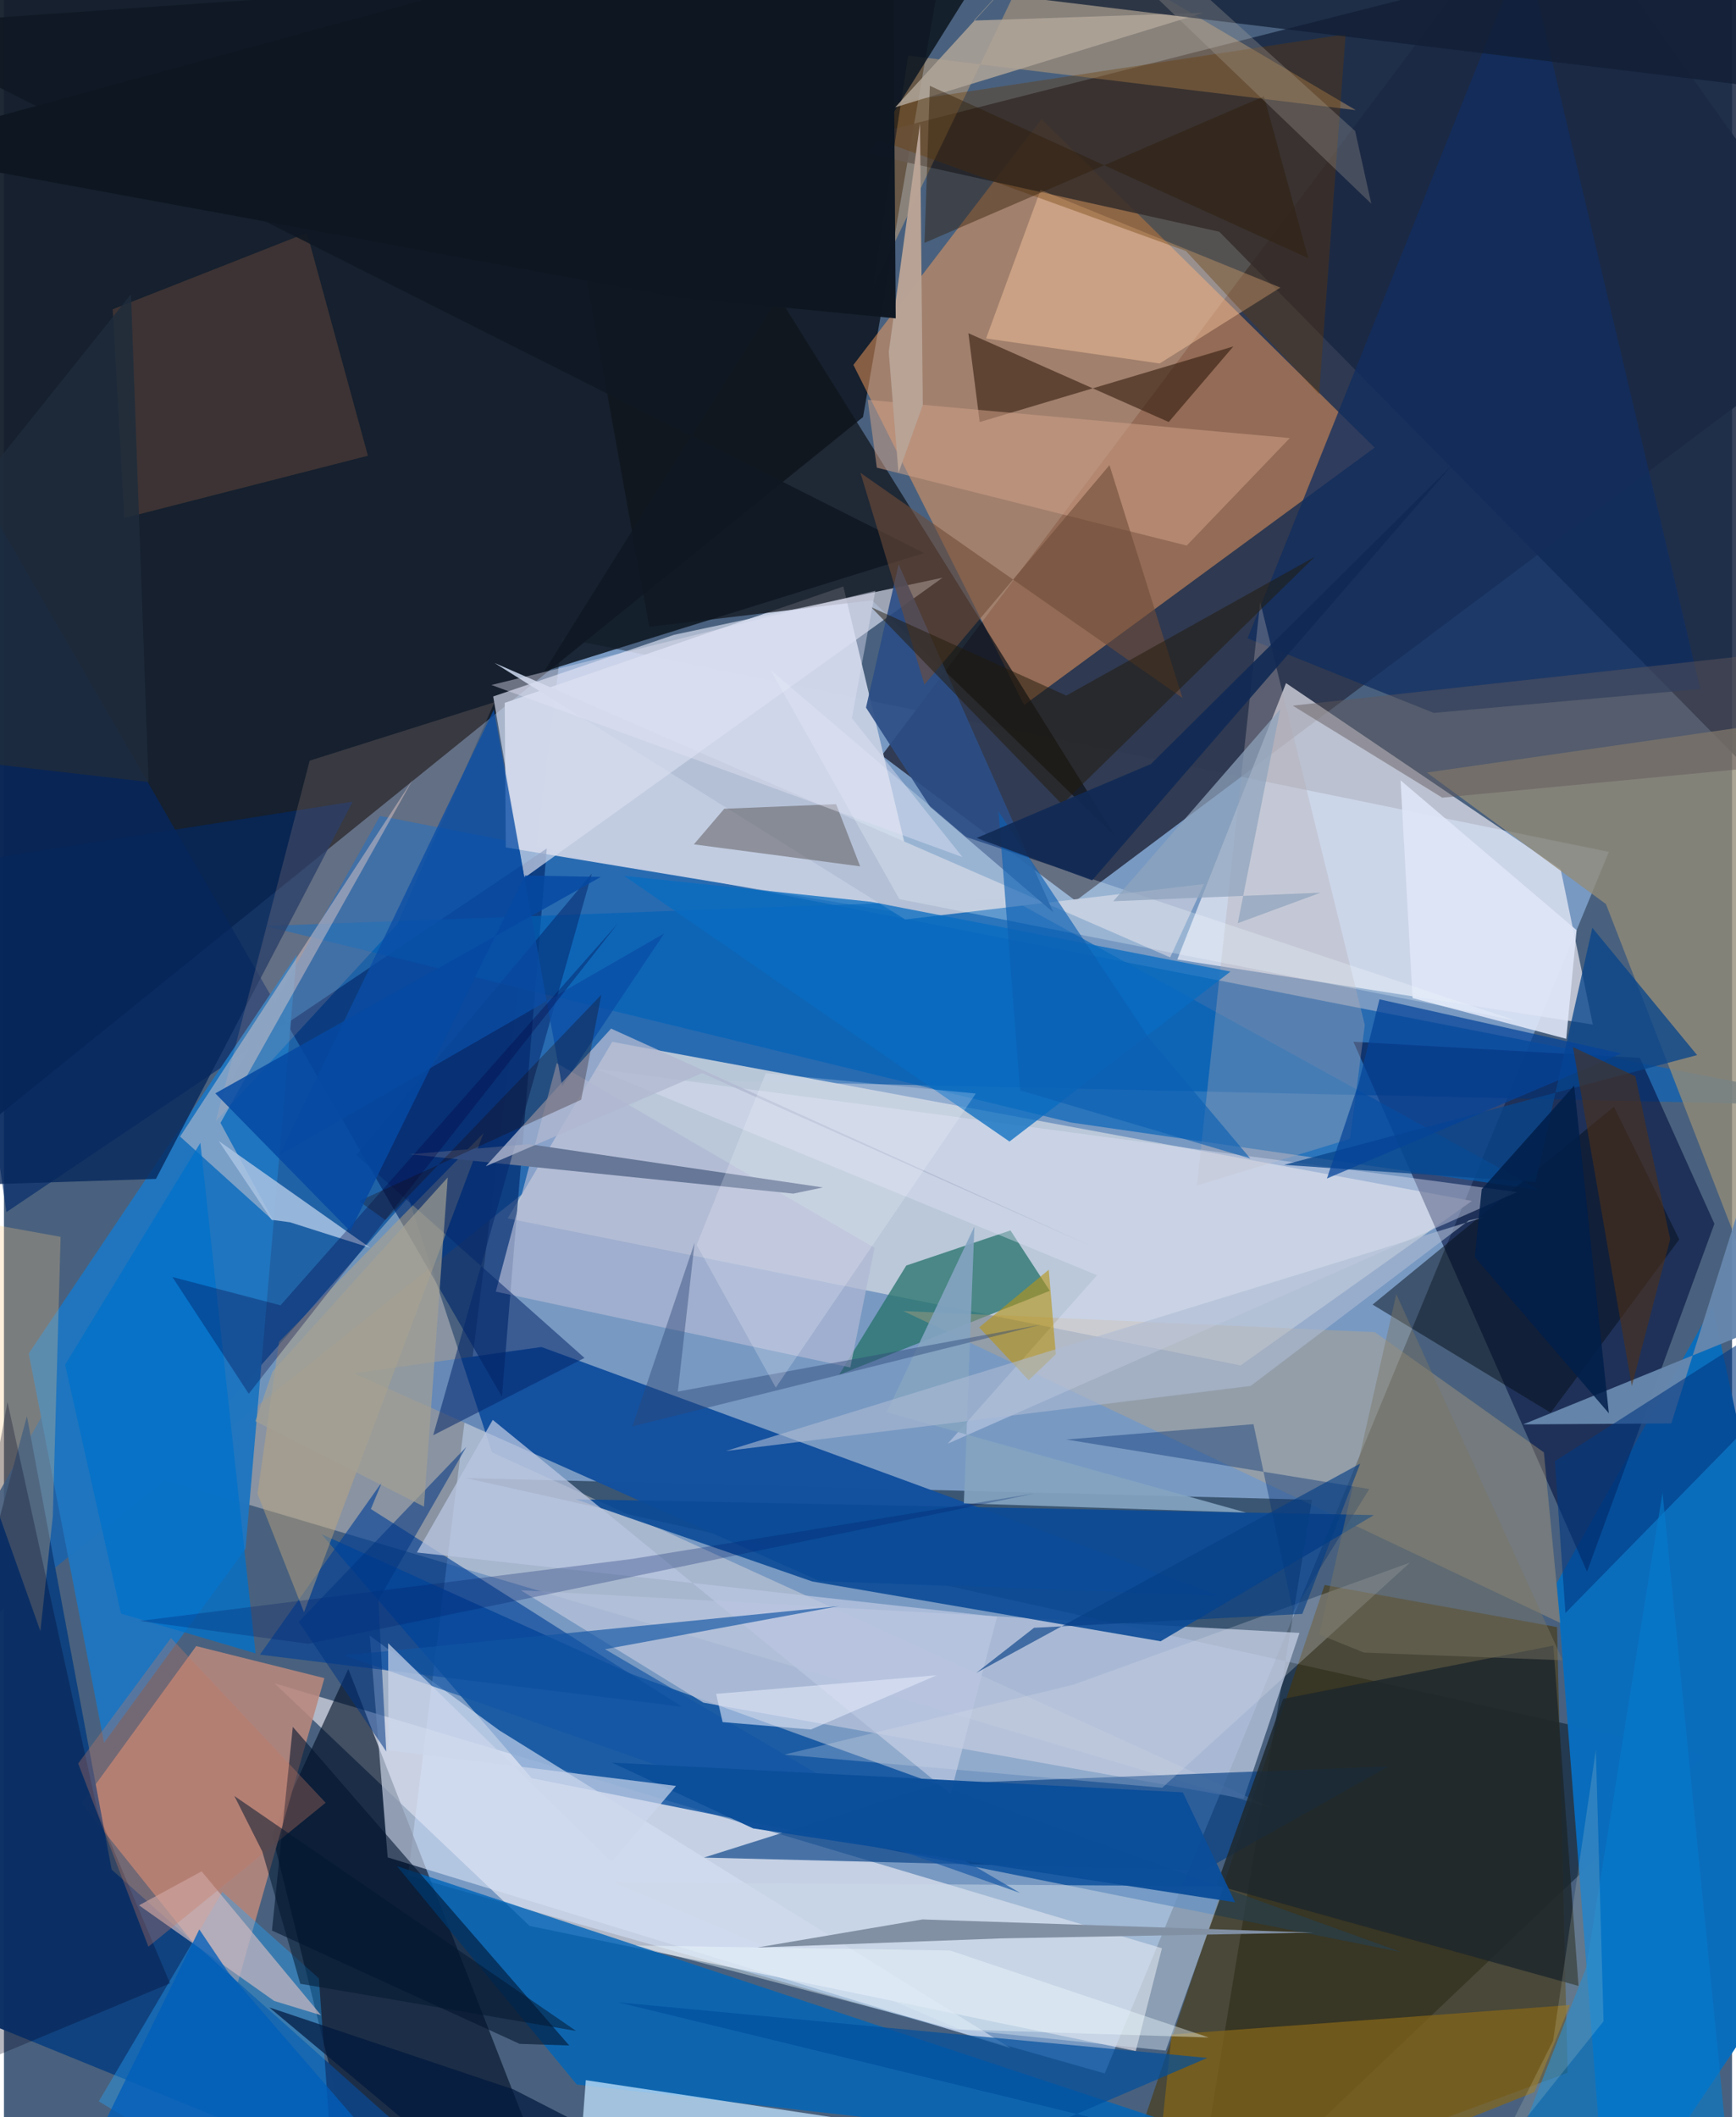 <svg xmlns="http://www.w3.org/2000/svg" width="228" height="278" viewBox="0 0 836 1024"><path fill="#49617e" d="M0 0h836v1024H0z"/><path fill="#94bbeb" fill-opacity=".627" d="M532.527 1002.831l243.9-590.818-506.323-103.488-74.643 598.58z"/><path fill="#131d2b" fill-opacity=".949" d="M-62-37.563l521.34-11.878-43.736 251.147L-62 587.448z"/><path fill="#2f3850" fill-opacity=".965" d="M518.439 435.703L898 151.411 745.714-62l-321.03 427.381z"/><path fill="#1862ad" fill-opacity=".835" d="M898 535.021L181.934 394.633-62 827.58l382-305.458z"/><path fill="#fda15b" fill-opacity=".486" d="M410.933 176.492L502.002 57.51 663.11 216.506 493.535 340.967z"/><path fill="#001524" fill-opacity=".506" d="M573.658 1086l249.393-237.157L223.278 714.87l409.498 10.51z"/><path fill="#c2cce1" fill-opacity=".996" d="M242.762 409.879l201.37 33.335-38.063-159.56-163.811 56.295z"/><path fill="#fcf8ff" fill-opacity=".635" d="M753.07 420.318L620.229 330.4l-52.602 133.675 201.024 31.471z"/><path fill="#fef9fe" fill-opacity=".576" d="M560.2 942.295l-12.667 49.73-293.23-60.536-123.437-117.333z"/><path fill="#bcc9da" fill-opacity=".973" d="M598.252 660.407L243.655 589.28l50.606-85.375 415.915 76.955z"/><path fill="#024a9b" fill-opacity=".773" d="M153.612 742.017l101.644 118.01 421.023 84.23L303.706 809.71z"/><path fill="#0a6dbc" fill-opacity=".992" d="M887.82 915.966l-112.031 166.6-24.61-316.925 75.45-134.011z"/><path fill="#13509e" fill-opacity=".984" d="M394.603 764.716l192.826 6.939-327.392-120.153-90.838 12.686z"/><path fill="#fdefe3" fill-opacity=".357" d="M76.157 715.23l119.474-135.99 40.48 123.229 378.31 172.49z"/><path fill="#1a2843" fill-opacity=".871" d="M898-56.45l-5.233 478.256-304.82-309.717-188.63-41.897z"/><path fill="#000e3c" fill-opacity=".569" d="M765.846 760.123l61.623-168.215-36.04-80.246-138.617-7.794z"/><path fill="#001025" fill-opacity=".62" d="M275.182 1086l-108.58-278.765-36.873 80.044 47.477 191.77z"/><path fill="#4a3500" fill-opacity=".545" d="M531.166 1086l225.267-83.483-5.088-215.547-112.436-20.367z"/><path fill="#b8887d" fill-opacity=".886" d="M155.014 811.656L111.49 964.635l-73.867-92.33 55.386-76.142z"/><path fill="#02296a" fill-opacity=".651" d="M240.907 675.572L-62 149.986 1.187 586.244l261.422-175.897z"/><path fill="#10141b" fill-opacity=".729" d="M246.441-62l291.557 466.969-118.058-114.63L312.159 303.2z"/><path fill="#0166b9" fill-opacity=".808" d="M190.143 902.59L743.883 1086l-7.888-25.647-458.891-52.124z"/><path fill="#2075bf" fill-opacity=".988" d="M12.003 654.63L48.437 842.9l68.433-93.852 24.73-287.323z"/><path fill="#b4c1da" fill-opacity=".808" d="M338.37 823.512l261.405 46.486 26.967-80.212-376.705-20.626z"/><path fill="#10417f" fill-opacity=".984" d="M11.115 684.947l40.993 219.317L255.92 1086-62 956.583z"/><path fill="#003d83" fill-opacity=".635" d="M669.94 854.33l-89.283 50.238-242.056-6.117 113-35.67z"/><path fill="#0062ba" fill-opacity=".647" d="M516.169 542.918l-389.923-95.066 360.308-13.296 256.48 141.117z"/><path fill="#948c78" fill-opacity=".78" d="M891.418 737.527L775.012 437.274l-86.655-63.632L898 343.535z"/><path fill="#d7e0f3" fill-opacity=".624" d="M185.638 898.363l-8.686-107.268 62.76 45.866 247.347 153.672z"/><path fill="#26726b" fill-opacity=".753" d="M436.521 612.092l-32.517 52.87 101.946-40.646-19.029-29.202z"/><path fill="#ffc075" fill-opacity=".345" d="M504.203-35.123l-84.037 174.685 17.27-112.674L654 53.282z"/><path fill="#102d60" fill-opacity=".761" d="M735.861-25.89l84.802 359.148-128.98 11.546-90.054-36.057z"/><path fill="#c1e3fc" fill-opacity=".749" d="M560.156 1047.987L563.28 1086H275.473l6.011-79.889z"/><path fill="#c5a87b" fill-opacity=".353" d="M663.187 644.306l-228.094-10.202 317.83 150.86-7.955-82.506z"/><path fill="#886717" fill-opacity=".694" d="M740.372 1011.887l17.198-42.13-192.677 14.258L554.227 1086z"/><path fill="#b3bfd5" fill-opacity=".992" d="M237.325 320.664l326.852 142.394 16.339-35.475-144.51 17.126z"/><path fill="#24a7ff" fill-opacity=".38" d="M45.883 1016.356L161.589 1086l-9.234-129.14-46.729-41.821z"/><path fill="#0b4a97" fill-opacity=".902" d="M662.755 732.794L276.54 725.14l114.508 39.765 168.514 28.915z"/><path fill="#fcc9a2" fill-opacity=".447" d="M617.482 139.098l-58.388 36.7-83.978-12.095 26.364-71.826z"/><path fill="#d8ddef" fill-opacity=".682" d="M324.175 307.037l129.9-27.628-202.309 145.16-15.089-87.716z"/><path fill="#060e18" fill-opacity=".49" d="M748.246 683.26l-86.142-52.278 116.76-95.669 31.583 64.15z"/><path fill="#6a3800" fill-opacity=".357" d="M649.075 16.55l-258.76 39.242 181.44 65.588 64.455 69.3z"/><path fill="#efd7d4" fill-opacity=".439" d="M197.94 376.755l-93.187 166.341 25.624 47.42-45.159-40.792z"/><path fill="#81563f" fill-opacity=".365" d="M52.589 149.595l93.991-37.005 29.498 107.837-117.88 30.137z"/><path fill="#014097" fill-opacity=".616" d="M177.503 729.869l5.402-13.1-59.081 83.533 204.224 25.196z"/><path fill="#afb8d3" fill-opacity=".718" d="M267.403 514.176l153.785 89.317-11.743 57.889-171.508-36.66z"/><path fill="#6787ae" fill-opacity=".961" d="M898 622.63l-55.861-47.096-35.514 112.928-71.697.474z"/><path fill="#bda67d" fill-opacity=".471" d="M231.99 548.09l-98.912 100.943-10.455 73.453 22.538 57.311z"/><path fill="#331c0e" fill-opacity=".596" d="M563.481 204.105l31.26-36.542-122.7 36.556-5.477-42.953z"/><path fill="#ccd9e7" fill-opacity=".506" d="M462.577 981.581l99.449 10.225 28.402-79.507-295.488-1.9z"/><path fill="#667797" d="M381.883 577.321l-185.625-19.03 57.66-4.927 142.292 20.96z"/><path fill="#1d272c" fill-opacity=".827" d="M586.647 911.895l32.205-90.196 130.687-25.774L761.73 960.52z"/><path fill="#b5adb3" fill-opacity=".333" d="M658.34 495.715L607.733 291.19l-30.63 282.226 74.125-22.587z"/><path fill="#dfe1f6" fill-opacity=".412" d="M456.555 698.265L732.026 576.57l-445.723-59.643 242.495 99.857z"/><path fill="#00142e" fill-opacity=".58" d="M139.743 835.23l133.73 154.102-23.998-.782-119.826-54.818z"/><path fill="#5c5757" fill-opacity=".498" d="M414.203 419.022l-11.63-30.075-54.112 2.222-14.699 17.22z"/><path fill="#06275c" fill-opacity=".788" d="M73.53 570.193L-62 574.592l4.86-151.288 225.826-35.57z"/><path fill="#d0a189" fill-opacity=".529" d="M422.271 226.194l149.907 37.687 49.897-52.008-204.232-18.5z"/><path fill="#04276b" fill-opacity=".529" d="M280.844 656.787L170.476 558.67l113.935-136.18-76.748 271.686z"/><path fill="#d0bac0" fill-opacity=".671" d="M130.725 967.776l-65.382-46.242 30.29-16.424 57.78 69.593z"/><path fill="#a9c3e3" fill-opacity=".851" d="M177.177 603.532l-38.747-12.347-8.97-1.22-25.56-38.114z"/><path fill="#08458b" fill-opacity=".773" d="M619.3 563.397l199.79-53.087-50.682-61.576-27.51 123.015z"/><path fill="#84a4c1" fill-opacity=".91" d="M600.914 731.594l-136.546-4.485 5.097-133.858-42.399 89.764z"/><path fill="#fdc87f" fill-opacity=".275" d="M-55.388 583.205l73.002 205.68 6.03-55.626 3.753-135.035z"/><path fill="#0e1723" fill-opacity=".878" d="M445.119 267.506l-183.74 57.215L480.11-25.006-61.277 12.571z"/><path fill="#b2a699" fill-opacity=".831" d="M580.273 6.189L469.25 9.947 535.326-62 431.16 51.913z"/><path fill="#2c4e85" fill-opacity=".914" d="M448.129 390.357l-31.098-48.109 15.776-69.317 74.849 168.342z"/><path fill="#bac6e1" fill-opacity=".741" d="M236.467 686.752L457.94 867.57l22.477-85.599-280.657-31.092z"/><path fill="#0071ca" fill-opacity=".761" d="M95.022 552.738l26.712 246.945-65.108-19.253-27.039-120.345z"/><path fill="#b89515" fill-opacity=".6" d="M505.446 614.131l-33.658 27.879 23.955 25.548 13.132-12.56z"/><path fill="#e7b8a8" fill-opacity=".165" d="M147.894 367.892l89.436-28.285-46.99 107.263-87.84 95.388z"/><path fill="#000021" fill-opacity=".282" d="M-62 1018.624L80.349 959.28l-34.955-82.681L1.722 678.16z"/><path fill="#076dc1" fill-opacity=".749" d="M299.996 423.615L486.447 552.12l106.897-82.206-173.867-33.748z"/><path fill="#dee5f7" fill-opacity=".898" d="M760.806 449.879l-85.18-72.481 5.817 105.348 74.338 19.689z"/><path fill="#0a4da6" fill-opacity=".765" d="M319.46 451.431l-49.412 73.94-33.025-182.196-103.65 215.395z"/><path fill="#004f9d" fill-opacity=".686" d="M610.363 1044.706l-313.395-76.268 285.185 26.9L370.813 1086z"/><path fill="#b8a396" fill-opacity=".996" d="M432.74 228.76l11.772-32.817-1.347-136.2-15.132 110.573z"/><path fill="#053272" fill-opacity=".404" d="M623.663 779.558l36.835-59.353-146.585-23.963 90.568-7.417z"/><path fill="#f0fdff" fill-opacity=".271" d="M370.849 324.051l94.626 80.789 265.879 88.754-298.184-58.735z"/><path fill="#023781" fill-opacity=".6" d="M755.41 780.163l-5.139-73.443L898 612.43v22.11z"/><path fill="#8290a4" fill-opacity=".996" d="M444.371 928.362l189.147 6.355-151.012 2.815-118.16 4.415z"/><path fill="#111e34" fill-opacity=".757" d="M840.72-3.848L519.862-1.771l-23.925.783 374.97 45.67z"/><path fill="#6f4c38" fill-opacity=".596" d="M445.319 331.105l-30.99-102.432 155.803 108.916-35.316-112.598z"/><path fill="#231b0a" fill-opacity=".51" d="M419.512 293.658l92.356 95.344L634.046 269.38l-120.13 67.064z"/><path fill="#054399" fill-opacity=".722" d="M782.419 509.536l-142.41 60.47 15.193-45.484 10.232-41.187z"/><path fill="#057bcd" fill-opacity=".612" d="M765.478 951.543l36.885-229.622L838.405 1086l-125.085-1.2z"/><path fill="#dbdfe9" fill-opacity=".263" d="M560.341 864.67L377.5 848.64l139.926-33.81 162.81-59.077z"/><path fill="#0c60b3" fill-opacity=".631" d="M602.926 560.31l-111.369-32.906-10.403-134.894 72.667 109.435z"/><path fill="#1155a5" fill-opacity=".651" d="M164.837 800.632l326.72 114.909L290.79 797.669l113.011-20.82z"/><path fill="#533014" fill-opacity=".561" d="M806.095 599.326l-16.878-78.776-30.151-14.087 28.442 163.95z"/><path fill="#0b4e9a" fill-opacity=".965" d="M570.295 866.897l25.32 53.173-233.19-35.728-68.32-31.839z"/><path fill="#ccd6ec" fill-opacity=".69" d="M325.121 863.784l-31.146 36.737-108.134-105.787.207 51.862z"/><path fill="#010141" fill-opacity=".306" d="M118.431 674.111l-36.94-56.46 52.311 13.688 163.401-184.945z"/><path fill="#c87a60" fill-opacity=".333" d="M155.635 871.919l-74.847-79.673-44.884 60.682 33.971 88.605z"/><path fill="#60585b" fill-opacity=".459" d="M623.47 341.298L898 311.126v55.36l-202.182 19.315z"/><path fill="#2f1c07" fill-opacity=".431" d="M447.927 41.512l-2.607 75.97 164.249-70.92 21.414 78.335z"/><path fill="#7b7764" fill-opacity=".443" d="M657.89 799.303l-21.625-8.789 37.31-164.59 80.492 177.087z"/><path fill="#b6ada4" fill-opacity=".278" d="M515.217-62L653.66 63.364l7.801 35.127L494.176-62z"/><path fill="#1f2c3b" fill-opacity=".831" d="M69.95 378.225l-8.487-235.95-114.672 143.333 7.426 79.294z"/><path fill="#b0b8d0" fill-opacity=".776" d="M337.823 519.04l189.016 84.08-233.131-105.627-60.62 66.576z"/><path fill="#aebbd4" fill-opacity=".592" d="M349.204 701.805l367.372-113.292-7.888 1.75-105.528 80.06z"/><path fill="#1b0503" fill-opacity=".282" d="M171.733 580.93l107.534-49.05 9.709-50.739-104.474 108.951z"/><path fill="#00206a" fill-opacity=".278" d="M147.196 795.044l-81.57-11.046 238.583-30.044 194.241-31.601z"/><path fill="#2f4876" fill-opacity=".439" d="M326.008 673.055l8.125-72.016-30.09 88.826 197.39-49.125z"/><path fill="#e2e2f5" fill-opacity=".424" d="M410.187 347.343l11.377-61.625-185.741 45.586 227.866 83.237z"/><path fill="#0549a2" fill-opacity=".855" d="M167.494 595.468l84.604-171.994 36.63.668L102.241 528.82z"/><path fill="#e3e9fa" fill-opacity=".58" d="M344.539 819.262l3.118 13.663 42.697 3.588 60.78-26.225z"/><path fill="#063e85" fill-opacity=".631" d="M656.112 707.878l-28.01 72.711-129.78 6.715-27.928 21.792z"/><path fill="#eaedd6" fill-opacity=".165" d="M720.987 1043.691l28.455-56.71 20.68-140.662 3.708 131.3z"/><path fill="#f1fcff" fill-opacity=".404" d="M582.834 985.457l-122.7-3.941-154.715-40.553 152.315 2.45z"/><path fill="#031830" fill-opacity=".529" d="M111.463 868.66l165.361 113.655-133.465-22.84-18.407-64.02z"/><path fill="#f8f5ff" fill-opacity=".224" d="M335.126 602.107l38.253 69.005 96.768-142.197-101.592-9.856z"/><path fill="#003582" fill-opacity=".537" d="M223.668 699.844l-42.544 74.086 3.839 73.226-42.359-62.722z"/><path fill="#0e1722" fill-opacity=".992" d="M-62 72.468L429.913-62l1.495 215.968-106.127-10.262z"/><path fill="#8fa3bd" fill-opacity=".722" d="M617.454 343.047l-20.571 103.468 40.088-14.76-100.336 4.141z"/><path fill="#a4a194" fill-opacity=".671" d="M214.684 569.502L203.19 728.71l-81.57-41.329 8.304-24.035z"/><path fill="#00173d" fill-opacity=".706" d="M246.583 1010.6l146.996 75.4-147.4-16.548-117.841-98.553z"/><path fill="#001f4a" fill-opacity=".855" d="M759.625 525.064l-44.73 50.156-3.357 32.804 64.867 75.534z"/><path fill="#112a55" fill-opacity=".91" d="M470.57 405.287l55.883 20.496 174.396-201.101-145.99 144.844z"/><path fill="#005eba" fill-opacity=".773" d="M108.444 953.87l-13.939-20.675L19.582 1086l150.94-60.414z"/></svg>